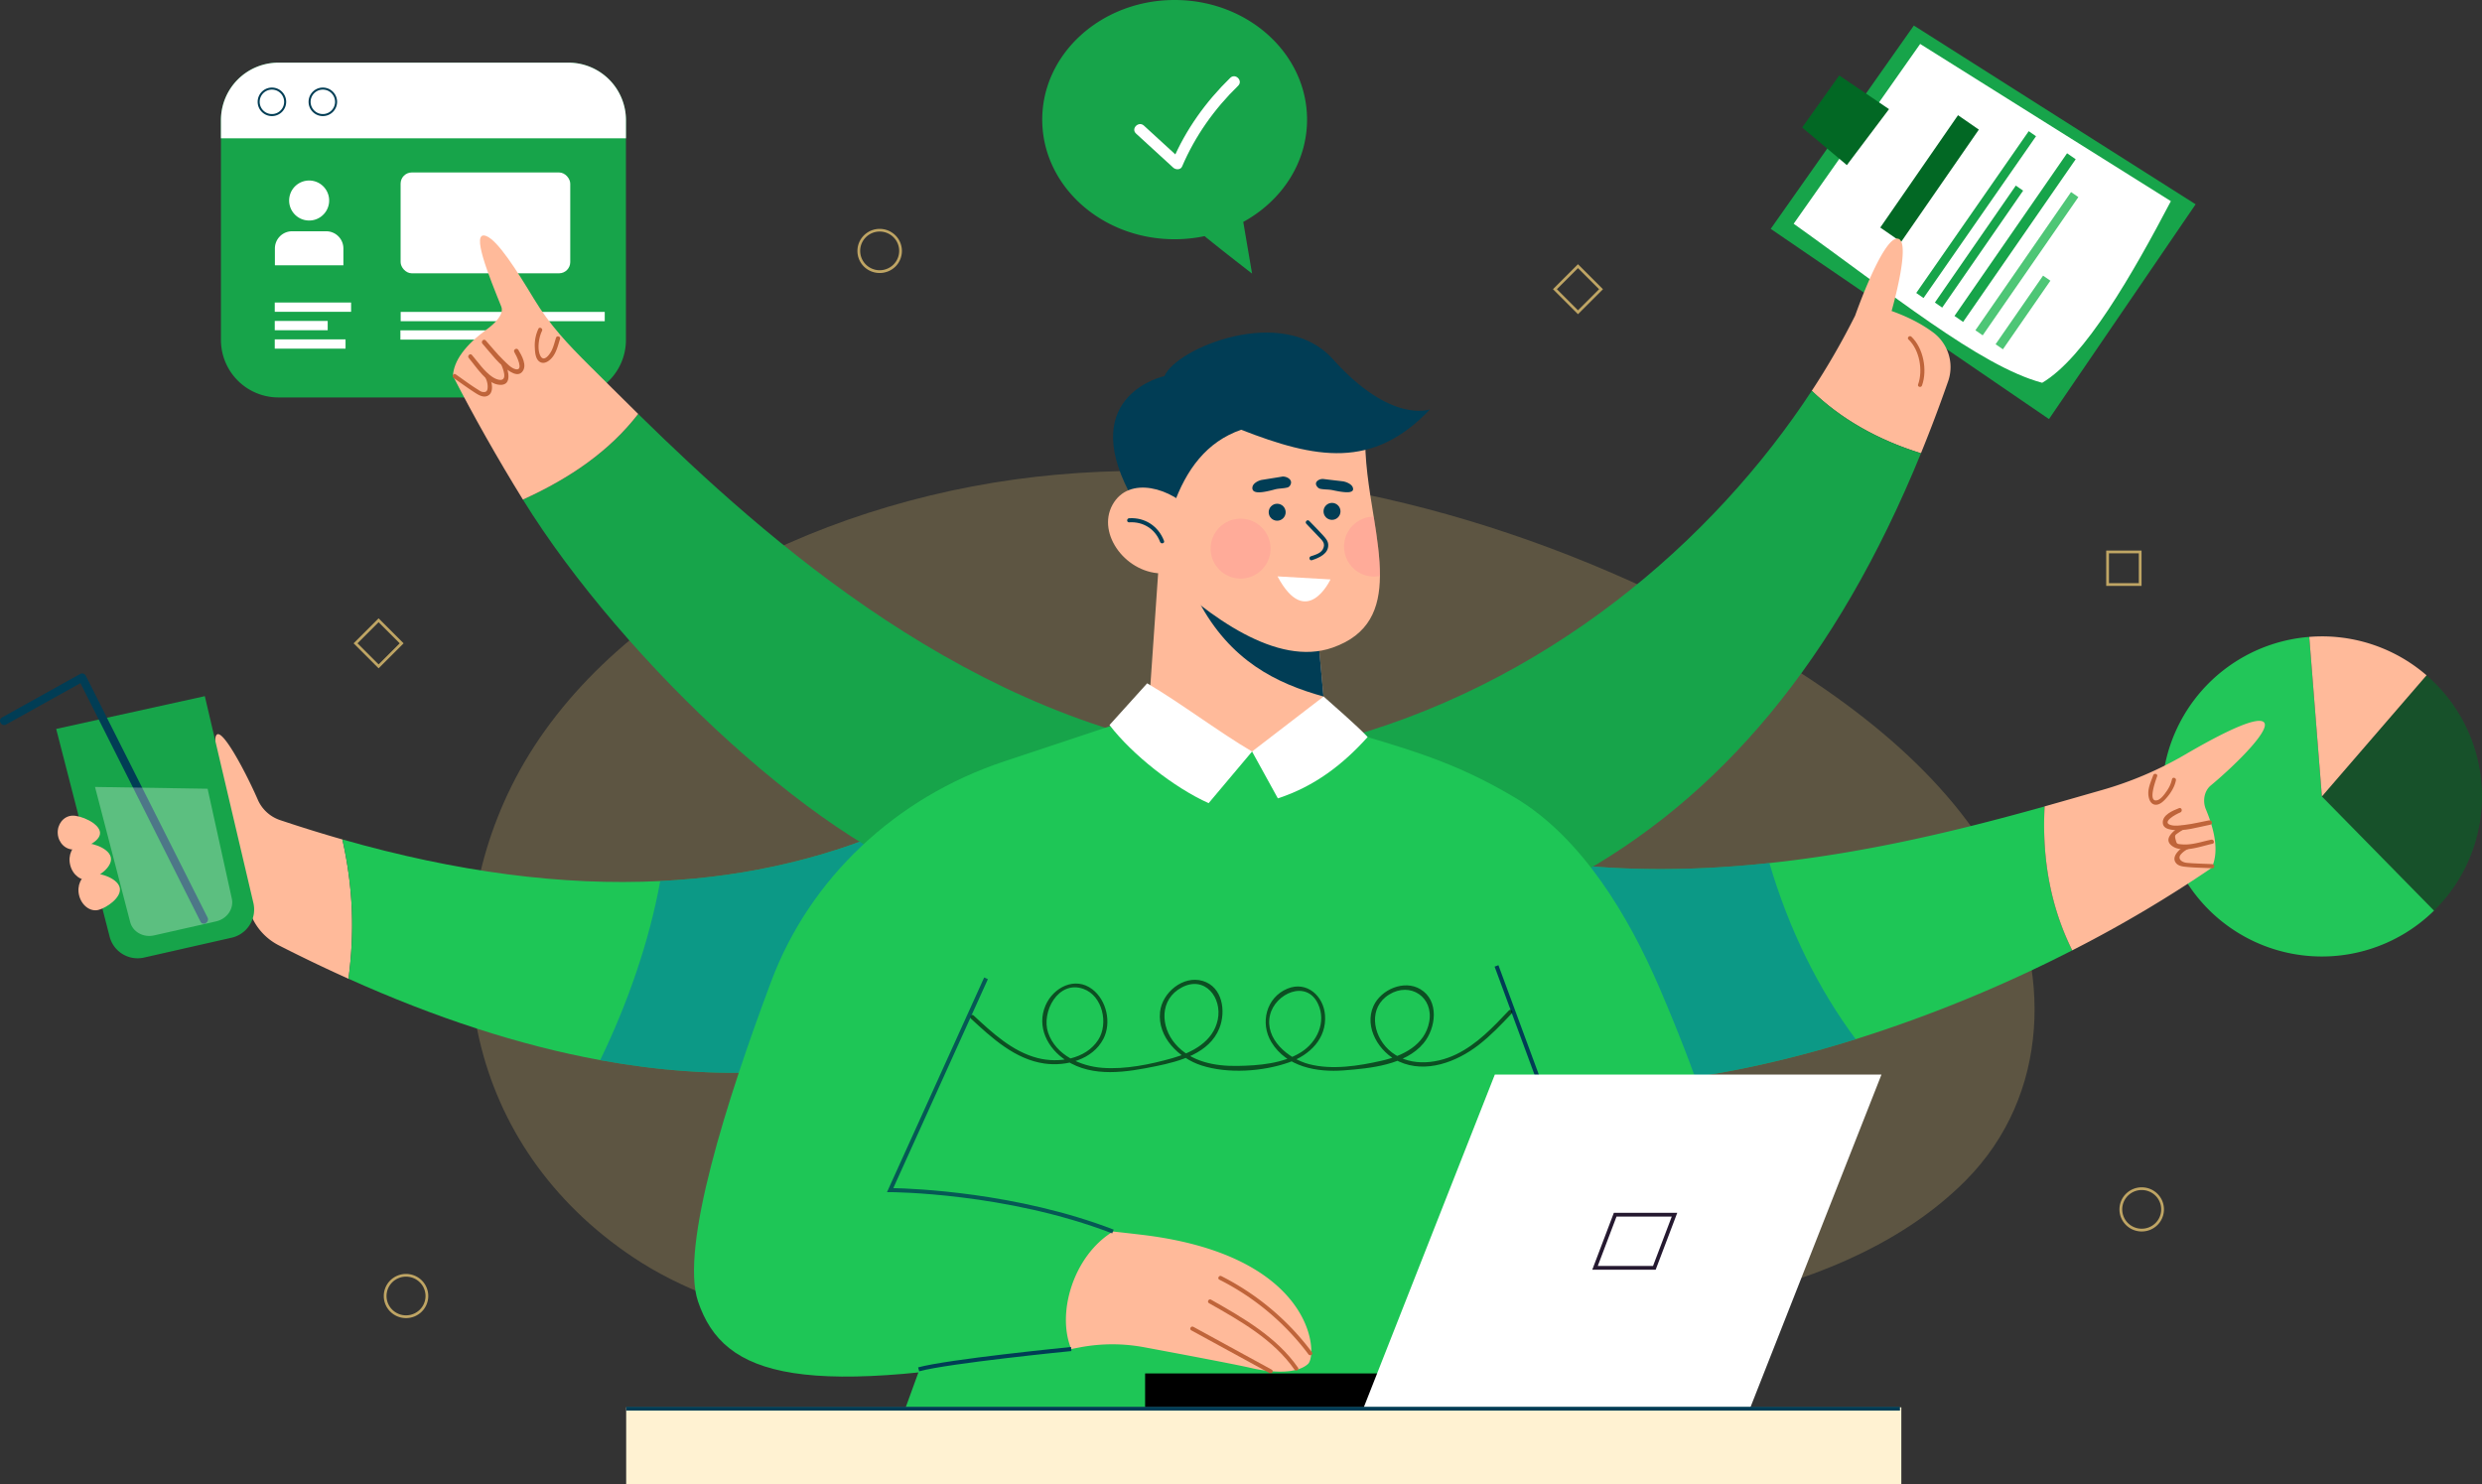 <svg xmlns="http://www.w3.org/2000/svg" viewBox="0 0 2541.32 1519.9"><rect x="0" y="0" width="2541.32" height="1519.9" fill="#333333" stroke="none"/><defs><style>.cls-1,.cls-8{opacity:0.3;}.cls-2{fill:#bfa564;}.cls-3{fill:#ffba9a;}.cls-4{fill:#1ec656;}.cls-5{fill:#007ba7;}.cls-16,.cls-5,.cls-9{opacity:0.6;}.cls-6{fill:#17a44a;}.cls-17,.cls-7{fill:#013d55;}.cls-12,.cls-8{fill:#fff;}.cls-9{fill:#056626;}.cls-10{fill:#22c659;}.cls-11{fill:#bf643a;}.cls-13{fill:#026824;}.cls-14{fill:#4ec676;}.cls-15{fill:#ff9498;opacity:0.4;}.cls-17{opacity:0.8;}.cls-18{fill:#251930;}.cls-19{fill:#fff2d2;}</style></defs><g id="Layer_2" data-name="Layer 2"><g id="OBJECTS"><g class="cls-1"><path class="cls-2" d="M727.34,1327.88c-28.6-11.08-55-24.28-78.44-39.92C476.52,1173.14,442.18,970.47,523.34,805.85,614.22,621.51,850.43,506.73,1082,486.09c240.35-21.43,483.1,47.29,685.19,157.63,113.94,62.21,220.34,140.83,277.27,243.84s55,234-31.85,321.41c-135.54,136.27-388.56,150.14-584.68,159.28C1200.31,1378.86,940.78,1410.61,727.34,1327.88Z"/></g><path class="cls-3" d="M350.54,859.63q-31.59-9-64-19.88a38.11,38.11,0,0,1-22.66-21c-12.55-28.84-42.82-86.47-43.53-60.24C219,807.65,237.68,886.76,256.56,935.9A60.17,60.17,0,0,0,285.3,968q36.06,18.39,71.53,34.3C362.92,955.63,362,910.6,350.54,859.63Z"/><path class="cls-4" d="M947.35,1067.57c-103.82,34.88-215.07,39.63-332.83,18.07-82.8-15.19-168.81-43.39-257.71-83.35,6.09-46.68,5.14-91.68-6.25-142.66Q526,909.74,676,902.26q137.9-6.75,254.74-61.15Z"/><path class="cls-5" d="M947.35,1067.57c-103.82,34.88-215.07,39.63-332.83,18.07C642,1029.07,664.79,964.5,676,902.26q137.9-6.75,254.74-61.15Z"/><path class="cls-6" d="M237.18,960.27l-89.75,20.35a29.58,29.58,0,0,1-35.19-21.48L57.53,746.47l152.18-33.55,49.73,211.74A29.59,29.59,0,0,1,237.18,960.27Z"/><path class="cls-7" d="M6.26,741.93l79.95-44.49-5.71-1.5q54.68,108.57,109.33,217.14,7.74,15.34,15.47,30.71c2.41,4.79,9.61.57,7.2-4.21L103.17,722.44,87.71,691.73a4.24,4.24,0,0,0-5.71-1.5L2.05,734.73c-4.69,2.61-.49,9.82,4.21,7.2Z"/><path class="cls-8" d="M221.23,943.56,157.81,957.9c-11,2.5-21.89-3.54-24.52-13.63l-36-138.38,115.28,1.84L237.31,920C239.77,930.43,232.55,941,221.23,943.56Z"/><path class="cls-3" d="M102.41,852.53c.71,9.56-17.57,16.76-26.28,17.4s-16.32-6.59-17-16.16,5.78-17.83,14.49-18.47S101.71,843,102.41,852.53Z"/><path class="cls-3" d="M113.37,877.6c2.61,10.22-13.55,21-21.8,23.07S74.51,896.2,71.91,886s2-20.21,10.23-22.31S110.77,867.38,113.37,877.6Z"/><path class="cls-3" d="M122.52,908.76c2.6,10.22-13.55,21-21.8,23.07s-17.06-4.47-19.67-14.69,2-20.21,10.23-22.31S119.91,898.54,122.52,908.76Z"/><path class="cls-9" d="M2484.53,691.55a163.92,163.92,0,0,1,16.93,231.2c-3,3.43-6.07,6.67-9.25,9.8L2377.39,815.61Z"/><path class="cls-10" d="M2377.39,815.61l114.82,116.94a163.9,163.9,0,1,1-127.75-280.33Z"/><path class="cls-3" d="M2364.46,652.22a163.37,163.37,0,0,1,120.07,39.33L2377.39,815.61Z"/><path class="cls-4" d="M2121.77,973.22a1427.82,1427.82,0,0,1-221.7,91c-91.57,28.65-181.49,45.67-260.32,47.09L1477.59,918.63l-72-85.59a635.89,635.89,0,0,0,89.82,31.33c106.16,28.65,215.06,30.28,316.31,19.45,106.36-11.33,204.3-36.3,281.85-58C2090.51,881.15,2100.39,930,2121.77,973.22Z"/><path class="cls-3" d="M2315.07,738.32c-12.32-1.92-49.07,17.66-77.62,34.34A369,369,0,0,1,2152.37,809c-17.93,5.12-37.64,10.83-58.87,16.78-3,55.37,6.88,104.28,28.26,147.44a1312.3,1312.3,0,0,0,142.66-84.37c6.84-14.05,5.07-34-5.83-60.09-3.59-8.63-1.58-18.88,5-24.36C2288,784.2,2332.51,741,2315.07,738.32Z"/><path class="cls-11" d="M2223.89,798a32.39,32.39,0,0,1-5.28,11.91c-2.05,3-5.73,8.3-9.45,9.46-10.7,3.34-1.86-20.51-.47-24.37.92-2.52-3.11-3.61-4-1.1-2.49,6.87-6,14-4.79,21.49.59,3.77,2.37,8.09,6.65,8.66,5,.67,9.56-4.36,12.46-7.79,4.17-5,7.65-10.74,8.92-17.15.52-2.62-3.5-3.74-4-1.11Z"/><path class="cls-11" d="M2262,840.07c-8.32,1.59-16.52,3.66-24.94,4.65-4.31.51-9.65,1.38-13.94.29-10.83-2.74,4.82-11.31,9.25-13,2.72-1.06,1.54-5.49-1.22-4.42-6.12,2.39-17.26,6.79-16.66,15.23.33,4.63,4.59,6.18,8.6,6.83,13.11,2.13,27.36-2.68,40.12-5.11,2.9-.56,1.67-5-1.21-4.43Z"/><path class="cls-11" d="M2264.09,859.87c-8.61,1.76-17.53,4.88-26.35,4.94a38.19,38.19,0,0,1-4-.14c-4.75-.47-4.88-.11-6.1-4.81s-.49-4.71,3-7.23c1.46-1,3-2,4.51-2.92,2.38-1.5.18-5.3-2.22-3.79-6.24,3.92-19,13-8.94,20.4,10.66,7.86,30.27,0,41.25-2.21,2.77-.57,1.6-4.8-1.17-4.24Z"/><path class="cls-11" d="M2265.13,884.93c-8.69-.45-17.46-.54-26.13-1.36-4.72-.45-10.19-4-5.69-9a22,22,0,0,1,7.7-5.45c2.46-1.07.33-4.66-2.11-3.61-5.81,2.53-16.81,11.47-10.68,18.56,2.43,2.81,6.68,3.3,10.14,3.65,8.87.9,17.87.95,26.77,1.42,2.68.14,2.67-4,0-4.18Z"/><path class="cls-5" d="M1900.07,1064.21c-91.57,28.65-181.49,45.67-260.32,47.09L1477.59,918.63l17.78-54.26c106.16,28.65,215.06,30.28,316.31,19.45C1831.57,951.32,1861.57,1012.55,1900.07,1064.21Z"/><path class="cls-6" d="M226.23,123V348.16A58.88,58.88,0,0,0,285.1,407H582a58.89,58.89,0,0,0,58.9-58.87V123A58.89,58.89,0,0,0,582,64.16H285.1A58.88,58.88,0,0,0,226.23,123Z"/><path class="cls-12" d="M226.23,123v18.62H640.92V123A58.89,58.89,0,0,0,582,64.16H285.1A58.88,58.88,0,0,0,226.23,123Z"/><circle class="cls-12" cx="316.52" cy="205.33" r="20.5" transform="translate(62.85 484.61) rotate(-80.72)"/><path class="cls-12" d="M299.07,236.84H334a17.6,17.6,0,0,1,17.6,17.6v17.25a0,0,0,0,1,0,0H281.47a0,0,0,0,1,0,0V254.44A17.6,17.6,0,0,1,299.07,236.84Z"/><rect class="cls-12" x="281.32" y="309.8" width="78.17" height="9.51"/><rect class="cls-12" x="281.32" y="328.67" width="54.21" height="9.51"/><rect class="cls-12" x="281.32" y="347.53" width="72.48" height="9.51"/><rect class="cls-12" x="410.25" y="319.42" width="208.95" height="9.51"/><rect class="cls-12" x="409.98" y="338.29" width="117.81" height="9.51"/><rect class="cls-12" x="410.18" y="176.61" width="173.7" height="103.27" rx="11.46"/><path class="cls-7" d="M278.42,118.88a14.6,14.6,0,1,1,14.6-14.6A14.62,14.62,0,0,1,278.42,118.88Zm0-27.11a12.52,12.52,0,1,0,12.51,12.51A12.52,12.52,0,0,0,278.42,91.77Z"/><path class="cls-7" d="M330.56,118.88a14.6,14.6,0,1,1,14.6-14.6A14.62,14.62,0,0,1,330.56,118.88Zm0-27.11a12.52,12.52,0,1,0,12.52,12.51A12.52,12.52,0,0,0,330.56,91.77Z"/><path class="cls-6" d="M653.45,423.9c-28.74,37.37-69.27,65.7-118.05,87.7C637.7,677.29,850.17,877.3,983.8,908.74l275.94-134.82C994.73,740.66,784.3,552.33,653.45,423.9Z"/><path class="cls-3" d="M653.45,423.9c-18.21-17.87-34.89-34.59-50-49.56-22.23-22.11-40.43-41.32-56.81-68.4-17.29-28.61-36.77-59.59-48.74-64.22-16.94-6.57,3.52,42.82,15.36,72.27,3.21,8-7.12,17.65-14.59,23.12-22.67,16.56-34.08,32.5-34.9,47.85C485,426.32,509.11,469,535.4,511.6,584.18,489.6,624.71,461.27,653.45,423.9Z"/><path class="cls-11" d="M551.27,336.73a39.92,39.92,0,0,0-3.65,19.55c.21,4.69.65,11.63,5.16,14.35,4.3,2.6,9.09-.61,12-3.84,4.92-5.43,6.48-12.92,8.65-19.69.84-2.64-3.3-3.77-4.14-1.15-1.33,4.17-2.34,8.53-4.2,12.5s-8.12,13.17-11.82,5.85c-3.45-6.83-1.55-18.91,1.69-25.4,1.23-2.47-2.47-4.64-3.71-2.17Z"/><path class="cls-11" d="M494,352c8.84,9.93,17.11,22,28.78,28.81,3.62,2.12,8.39,3.82,11.68.24,5.86-6.41-.21-16.94-3.73-22.75-1.57-2.59-5.65-.22-4.07,2.38,2,3.27,10.24,19.58,1.08,17.37-4.58-1.1-9.06-6.14-12.29-9.26-6.51-6.31-12.1-13.37-18.12-20.12-2-2.27-5.35,1.07-3.33,3.33Z"/><path class="cls-11" d="M480,366.71c7.76,8.94,18.2,26.71,31.88,27.4,12.92.64,8.38-14.89,5.78-21.93-1-2.7-5.36-1.53-4.35,1.2,1.13,3.09,2.52,6.31,2.94,9.6,1.15,9-7.3,6.25-12.07,3.06-8.48-5.66-14.39-14.93-21-22.53-1.91-2.2-5.1,1-3.2,3.2Z"/><path class="cls-11" d="M464.41,387.05c7.21,5,14.27,10.17,21.61,14.91,3.54,2.28,8.29,5.31,12.69,3.63,8.2-3.12,4.65-16.26,1.58-21.75-1.35-2.41-5.06-.25-3.7,2.17a20.78,20.78,0,0,1,2.74,9.49c0,3.62-.39,6.79-5.58,5.8-1.68-.32-3.5-1.76-4.93-2.64-7.64-4.71-14.85-10.23-22.24-15.32-2.28-1.57-4.43,2.15-2.17,3.71Z"/><polygon class="cls-6" points="1813.03 234.36 2097.95 429.15 2248.1 209.22 1959.59 26.15 1813.03 234.36"/><path class="cls-12" d="M1836.54,229.12C1935.11,299.36,2027.09,375,2091,392c43.84-25.86,92.8-111.85,131.76-186l-256.71-161Z"/><polygon class="cls-13" points="1891 169.08 1934.17 111.76 1883.17 77.26 1845.24 130.57 1891 169.08"/><rect class="cls-13" x="1905.69" y="169.87" width="139.9" height="25.93" transform="translate(701.2 1703.49) rotate(-55.32)"/><rect class="cls-6" x="1920.74" y="210.21" width="202.07" height="9.11" transform="matrix(0.57, -0.82, 0.82, 0.57, 694.84, 1755.2)"/><rect class="cls-6" x="1953.44" y="247.93" width="145.63" height="9.11" transform="translate(665.75 1775.14) rotate(-55.32)"/><rect class="cls-6" x="1961.91" y="237.9" width="202.58" height="10.75" transform="translate(689.25 1801.55) rotate(-55.32)"/><rect class="cls-14" x="1989.22" y="265.45" width="172.13" height="9.09" transform="translate(672.48 1823.01) rotate(-55.32)"/><rect class="cls-14" x="2028.59" y="315.39" width="85.42" height="9.11" transform="translate(629.68 1841.26) rotate(-55.32)"/><path class="cls-3" d="M1966.86,464.15q14.55-35.62,27.9-73.86a44.24,44.24,0,0,0-15.6-50c-11.74-8.7-25.92-15.94-42.35-21.83,0,0,21.19-73.52,5.84-74.1s-43.18,78.85-43.18,78.85a760.78,760.78,0,0,1-44.39,77C1885.15,429.14,1922.51,450.36,1966.86,464.15Z"/><path class="cls-6" d="M1855.08,400.14c-99.4,151.87-271.18,303.79-497.85,361l36.69,88.57,212.95,51.44c154.46-83.32,273.49-225.14,360-436.95C1922.51,450.36,1885.15,429.14,1855.08,400.14Z"/><path class="cls-11" d="M1954.18,347.7c11.28,10.78,14.94,31.56,9.75,46-.92,2.53,3.11,3.62,4,1.11,5.69-15.8,1.49-38.27-10.82-50-2-1.86-4.9,1.09-3,2.95Z"/><polygon class="cls-3" points="1358.23 747.71 1272.8 817.58 1174.48 750.84 1186.08 583.28 1347.3 627.79 1348.13 636.76 1355.1 713.26 1358.23 747.71"/><path class="cls-7" d="M1355.1,713.26c-48-13.43-95.4-36.17-128.06-98l121.1,21.49Z"/><path class="cls-3" d="M1412.92,589.87c-.25,33.33-10.89,60.23-48.56,73.37-56.65,19.82-126.18-31.28-177.61-80l19.43-130.69,69.54-50,122.35,38.91c-1.38,28.54,3.83,58.78,8.46,87.64C1410,550.53,1413,571.22,1412.92,589.87Z"/><path class="cls-7" d="M1201.33,517.94c13.16-37.13,34.11-65.57,69.52-77.86,76.09,29.67,134.88,41,193.28-20.86,0,0-39.63,15.3-99.42-51.45-51.09-57-160.6-11.12-172.42,17.38,0,0-88.29,18.78-36.15,118.89Z"/><path class="cls-3" d="M1222.51,525.31c-22.94-26.07-66.74-38.58-83.43-8.34s15,71.61,52.84,70.22S1222.51,525.31,1222.51,525.31Z"/><path class="cls-7" d="M1156.13,534.89c14.21-.93,26.65,6.72,31.71,20.11.94,2.49,5,1.41,4-1.11-5.69-15.06-19.58-24.23-35.73-23.17-2.66.17-2.68,4.34,0,4.17Z"/><circle class="cls-7" cx="1307.7" cy="524.55" r="8.69"/><circle class="cls-7" cx="1363.84" cy="523.68" r="8.69"/><path class="cls-7" d="M1337.56,536.41c4.22,4.42,8.51,8.78,12.66,13.26,3.35,3.61,7.51,6.64,4.26,12.77-2.28,4.28-8.11,5.86-12.27,7.22-2.54.83-1.45,4.86,1.11,4,7.26-2.38,17.12-6.57,16.65-15.88-.2-3.82-2.58-6.5-5-9.2-4.64-5.2-9.66-10.11-14.48-15.15-1.85-1.94-4.8,1-2.94,2.95Z"/><path class="cls-12" d="M1308.05,590.25l54.23,3.12S1337.77,646,1308.05,590.25Z"/><path class="cls-7" d="M1317.94,499.29c-4.27,1.07-8.73.8-13,2a97.32,97.32,0,0,1-10.51,2.38c-2.92.45-13.46,2.23-12-5.14.81-4,6.64-6.61,9.65-7.1,6.89-1.11,13.74-2.15,20.62-3.33,4.15-.72,12.55,3.25,7.83,9.6A4.51,4.51,0,0,1,1317.94,499.29Z"/><path class="cls-7" d="M1352.11,500.62c4.17.83,8.27.46,12.47,1.37,3.38.73,6.79,1.41,10.19,1.8,2.79.31,12.91,1.58,10.25-4.9-1.44-3.51-7.32-5.65-10.2-6-6.61-.79-13.16-1.51-19.77-2.36-4-.51-11.12,3.24-5.64,8.72A5.12,5.12,0,0,0,1352.11,500.62Z"/><circle class="cls-15" cx="1270.24" cy="561.82" r="30.67"/><path class="cls-15" d="M1412.92,589.87a28.31,28.31,0,0,1-5.72.54,30.66,30.66,0,0,1-.67-61.32C1410,550.53,1413,571.22,1412.92,589.87Z"/><path class="cls-4" d="M1366.1,744.59c71.77,21.73,120.49,33.61,185.36,72.4,68.51,41,116.23,121.44,147.65,194.56,40.35,93.89,88,223.41,75.09,287.82l-35.46,178H914.2l50.06-137.65-90.38-59.79,141.83-390.72L1204.81,746,1282,769.61Z"/><rect class="cls-7" x="1563.54" y="983.34" width="4.17" height="192.69" transform="translate(-277.06 609.13) rotate(-20.27)"/><path class="cls-12" d="M1308.4,817.58l-26.42-48,73.26-56.31c9,8.15,33.65,29.28,45.1,41.45C1375.2,782.84,1345.81,805.41,1308.4,817.58Z"/><path class="cls-4" d="M1139.6,1261.15c-176.95-19.18-230.4-4.88-230.4-4.88l100.4-254.45,196.31-236.38L1140,742.5l-111.91,37.24c-111.33,37-198.91,119.8-238.39,225.07-45.44,121.14-93.65,272.52-75,327.94,26.35,78.17,106.72,101.15,382.08,48.71C1081.49,1344.55,1099.15,1285.78,1139.6,1261.15Z"/><path class="cls-3" d="M1170,1264.61c-10.53-1.27-20.59-2.4-30.35-3.46-40.45,24.63-58.11,83.4-42.79,120.31l8.36-1.59a177.82,177.82,0,0,1,66.25-.21c37.13,6.91,93.71,17.57,109.42,21.22,24,5.56,48,5.56,58.44-4.17S1345.65,1285.82,1170,1264.61Z"/><path class="cls-12" d="M1282,769.61c-33-19.31-74.42-50.55-107.41-69.87L1136,742.5c23.64,30.59,66,64,101.5,80Z"/><path class="cls-11" d="M1302.09,1402.6q-40.14-21.88-80.24-43.85c-2.36-1.28-4.47,2.32-2.1,3.61q40.14,21.87,80.24,43.84c2.36,1.28,4.46-2.32,2.1-3.6Z"/><path class="cls-11" d="M1329,1400.52c-21.78-31.35-56.52-51.15-89-69.58-2.34-1.32-4.45,2.28-2.11,3.61,31.87,18,66.21,37.35,87.55,68.08,1.52,2.19,5.13.1,3.6-2.11Z"/><path class="cls-11" d="M1343.38,1384.85a265,265,0,0,0-92.78-78c-2.39-1.21-4.5,2.38-2.11,3.6a260.56,260.56,0,0,1,91.29,76.53c1.59,2.13,5.21,0,3.6-2.1Z"/><path class="cls-16" d="M993.83,1042.86c21.53,19.93,45.47,42.1,75.77,46.29,22.23,3.07,49.16-4,60.18-25.32,8.45-16.39,3.35-39.57-11.38-50.76-17.67-13.44-39.83-2-47.86,16.48-9.48,21.83,2.1,44.22,21,56.44,27.56,17.86,62.08,12,92.33,5.79,24.42-5,54.48-13.22,64.67-38.86,6.87-17.3,3.29-42.26-17-48.38-20.13-6.06-41.68,12-43.78,31.77-2.76,26,19.44,47.35,42.38,54.76,27.14,8.76,62.86,6.33,89.65-3.13,21.34-7.54,38.72-24.47,36.89-48.49-1.49-19.5-18.61-35.15-38.37-27.06-22,9-28.37,35.49-16.48,54.95,15.53,25.4,46.6,30.91,74.09,28.8,26.92-2.06,63.18-5.46,81.69-27.86,12.69-15.36,16.32-43.58-3.29-55.28-16.7-10-40.32.3-48,17.15-10,22,5.86,47.65,26.08,56.93,27.5,12.61,59.1.37,81.45-16.88,12.46-9.62,23.32-21.08,34.11-32.47,1.85-2-1.1-4.91-2.95-3-16.08,17-32.68,34.65-54.07,45-21.88,10.55-50.53,12.78-69.36-5-16.3-15.41-20.5-43.14.8-56.28,21.61-13.33,45.65,2.66,41,27.92-4.36,23.88-27.08,34.94-48.62,39.85-23.55,5.36-50.8,9.72-74.55,3.51-21.05-5.51-45.67-25.69-39.85-50.21,5.27-22.22,37.4-36.75,49.2-11.42,8.66,18.59-1,39.12-17.35,49.41-18.71,11.76-43.47,13.7-65,14.07-23.2.4-48-4.15-63.83-22.56-15.41-17.86-16.2-45.74,6.64-57.84,23.66-12.54,41.56,10.54,36.84,33.06s-26.09,33.63-46.44,39.38c-22.69,6.41-48.1,11.7-71.72,9.91-22.49-1.7-47.69-13-55.52-35.94-7.24-21.19,10.3-54.09,36-44.95,19.77,7,26,35.58,15.33,52.18-12.82,20-40.74,24.19-62.13,18.67-25.91-6.7-46.4-25.88-65.5-43.57-2-1.82-4.93,1.12-2.95,2.95Z"/><path class="cls-17" d="M1138.85,1263.1c-108.37-41.8-226.25-42.28-227.43-42.28h-3.23L1007.7,1001l3.8,1.72-96.86,214c19.73.4,126.66,4.31,225.71,42.51Z"/><path class="cls-7" d="M941.17,1404.28l-1.1-4c30.41-8.3,151.4-20.36,156.54-20.88l.41,4.16C1095.76,1383.66,971.24,1396.08,941.17,1404.28Z"/><path class="cls-6" d="M1338.29,122.51C1338.29,54.85,1277.59,0,1202.72,0s-135.57,54.85-135.57,122.51S1127.85,245,1202.72,245a149.47,149.47,0,0,0,30.63-3.18c20.28,16.54,48.63,38.34,48.63,38.34l-9-52.89C1312.15,205.8,1338.29,166.92,1338.29,122.51Z"/><path class="cls-12" d="M1163.13,136.72l38.2,35c2.42,2.21,7.46,2.42,9-1.16,13.4-31.35,33-59,57.4-82.74,5.29-5.15-2.8-13.24-8.09-8.09-25,24.37-45.44,52.86-59.19,85.06l9-1.16-38.2-35c-5.42-5-13.54,3.1-8.1,8.09Z"/><rect x="1172.48" y="1406.48" width="329.54" height="35.41"/><polygon class="cls-12" points="1791.97 1441.9 1396.08 1441.9 1530.56 1100.41 1926.45 1100.41 1791.97 1441.9"/><path class="cls-18" d="M1695.24,1300.28h-64.91l22.11-58.3h64.92Zm-59.26-3.9h56.57l19.16-50.5h-56.57Z"/><rect class="cls-19" x="641.14" y="1441.2" width="1305.63" height="78.7"/><rect class="cls-7" x="641.14" y="1440.64" width="1304.24" height="3.9"/><path class="cls-2" d="M415.73,1349.81a22.79,22.79,0,0,1-16.11-6.61,22.54,22.54,0,0,1,0-32,22.93,22.93,0,0,1,32.22,0h0a22.54,22.54,0,0,1,0,32A22.79,22.79,0,0,1,415.73,1349.81Zm0-42.43a20,20,0,0,0-14.12,5.8,19.69,19.69,0,0,0,0,28,20.08,20.08,0,0,0,28.24,0,19.69,19.69,0,0,0,0-28h0A20,20,0,0,0,415.73,1307.38Z"/><path class="cls-2" d="M900.7,279.56A22.78,22.78,0,0,1,884.59,273a22.53,22.53,0,0,1,0-32,22.91,22.91,0,0,1,32.22,0h0a22.55,22.55,0,0,1,0,32A22.79,22.79,0,0,1,900.7,279.56Zm0-42.43a20,20,0,0,0-14.12,5.8,19.7,19.7,0,0,0,0,28,20.09,20.09,0,0,0,28.24,0,19.7,19.7,0,0,0,0-28h0A20,20,0,0,0,900.7,237.13Z"/><path class="cls-2" d="M2192.9,1261.11a22.82,22.82,0,0,1-16.11-6.62,22.53,22.53,0,0,1,0-32,22.93,22.93,0,0,1,32.22,0,22.53,22.53,0,0,1,0,32A22.79,22.79,0,0,1,2192.9,1261.11Zm0-42.44a20,20,0,0,0-14.12,5.8,19.7,19.7,0,0,0,0,28,20.1,20.1,0,0,0,28.25,0,19.72,19.72,0,0,0,0-28A20,20,0,0,0,2192.9,1218.67Z"/><path class="cls-2" d="M2192.74,600h-36.19V563.81h36.19Zm-33.37-2.82h30.55V566.63h-30.55Z"/><path class="cls-2" d="M1615.69,321.76l-25.59-25.59,25.59-25.59,25.59,25.59Zm-21.61-25.59,21.61,21.6,21.6-21.6-21.6-21.61Z"/><path class="cls-2" d="M387.65,684.39,362.06,658.8l25.59-25.59,25.59,25.59Zm-21.6-25.59,21.6,21.6,21.6-21.6-21.6-21.61Z"/></g></g></svg>